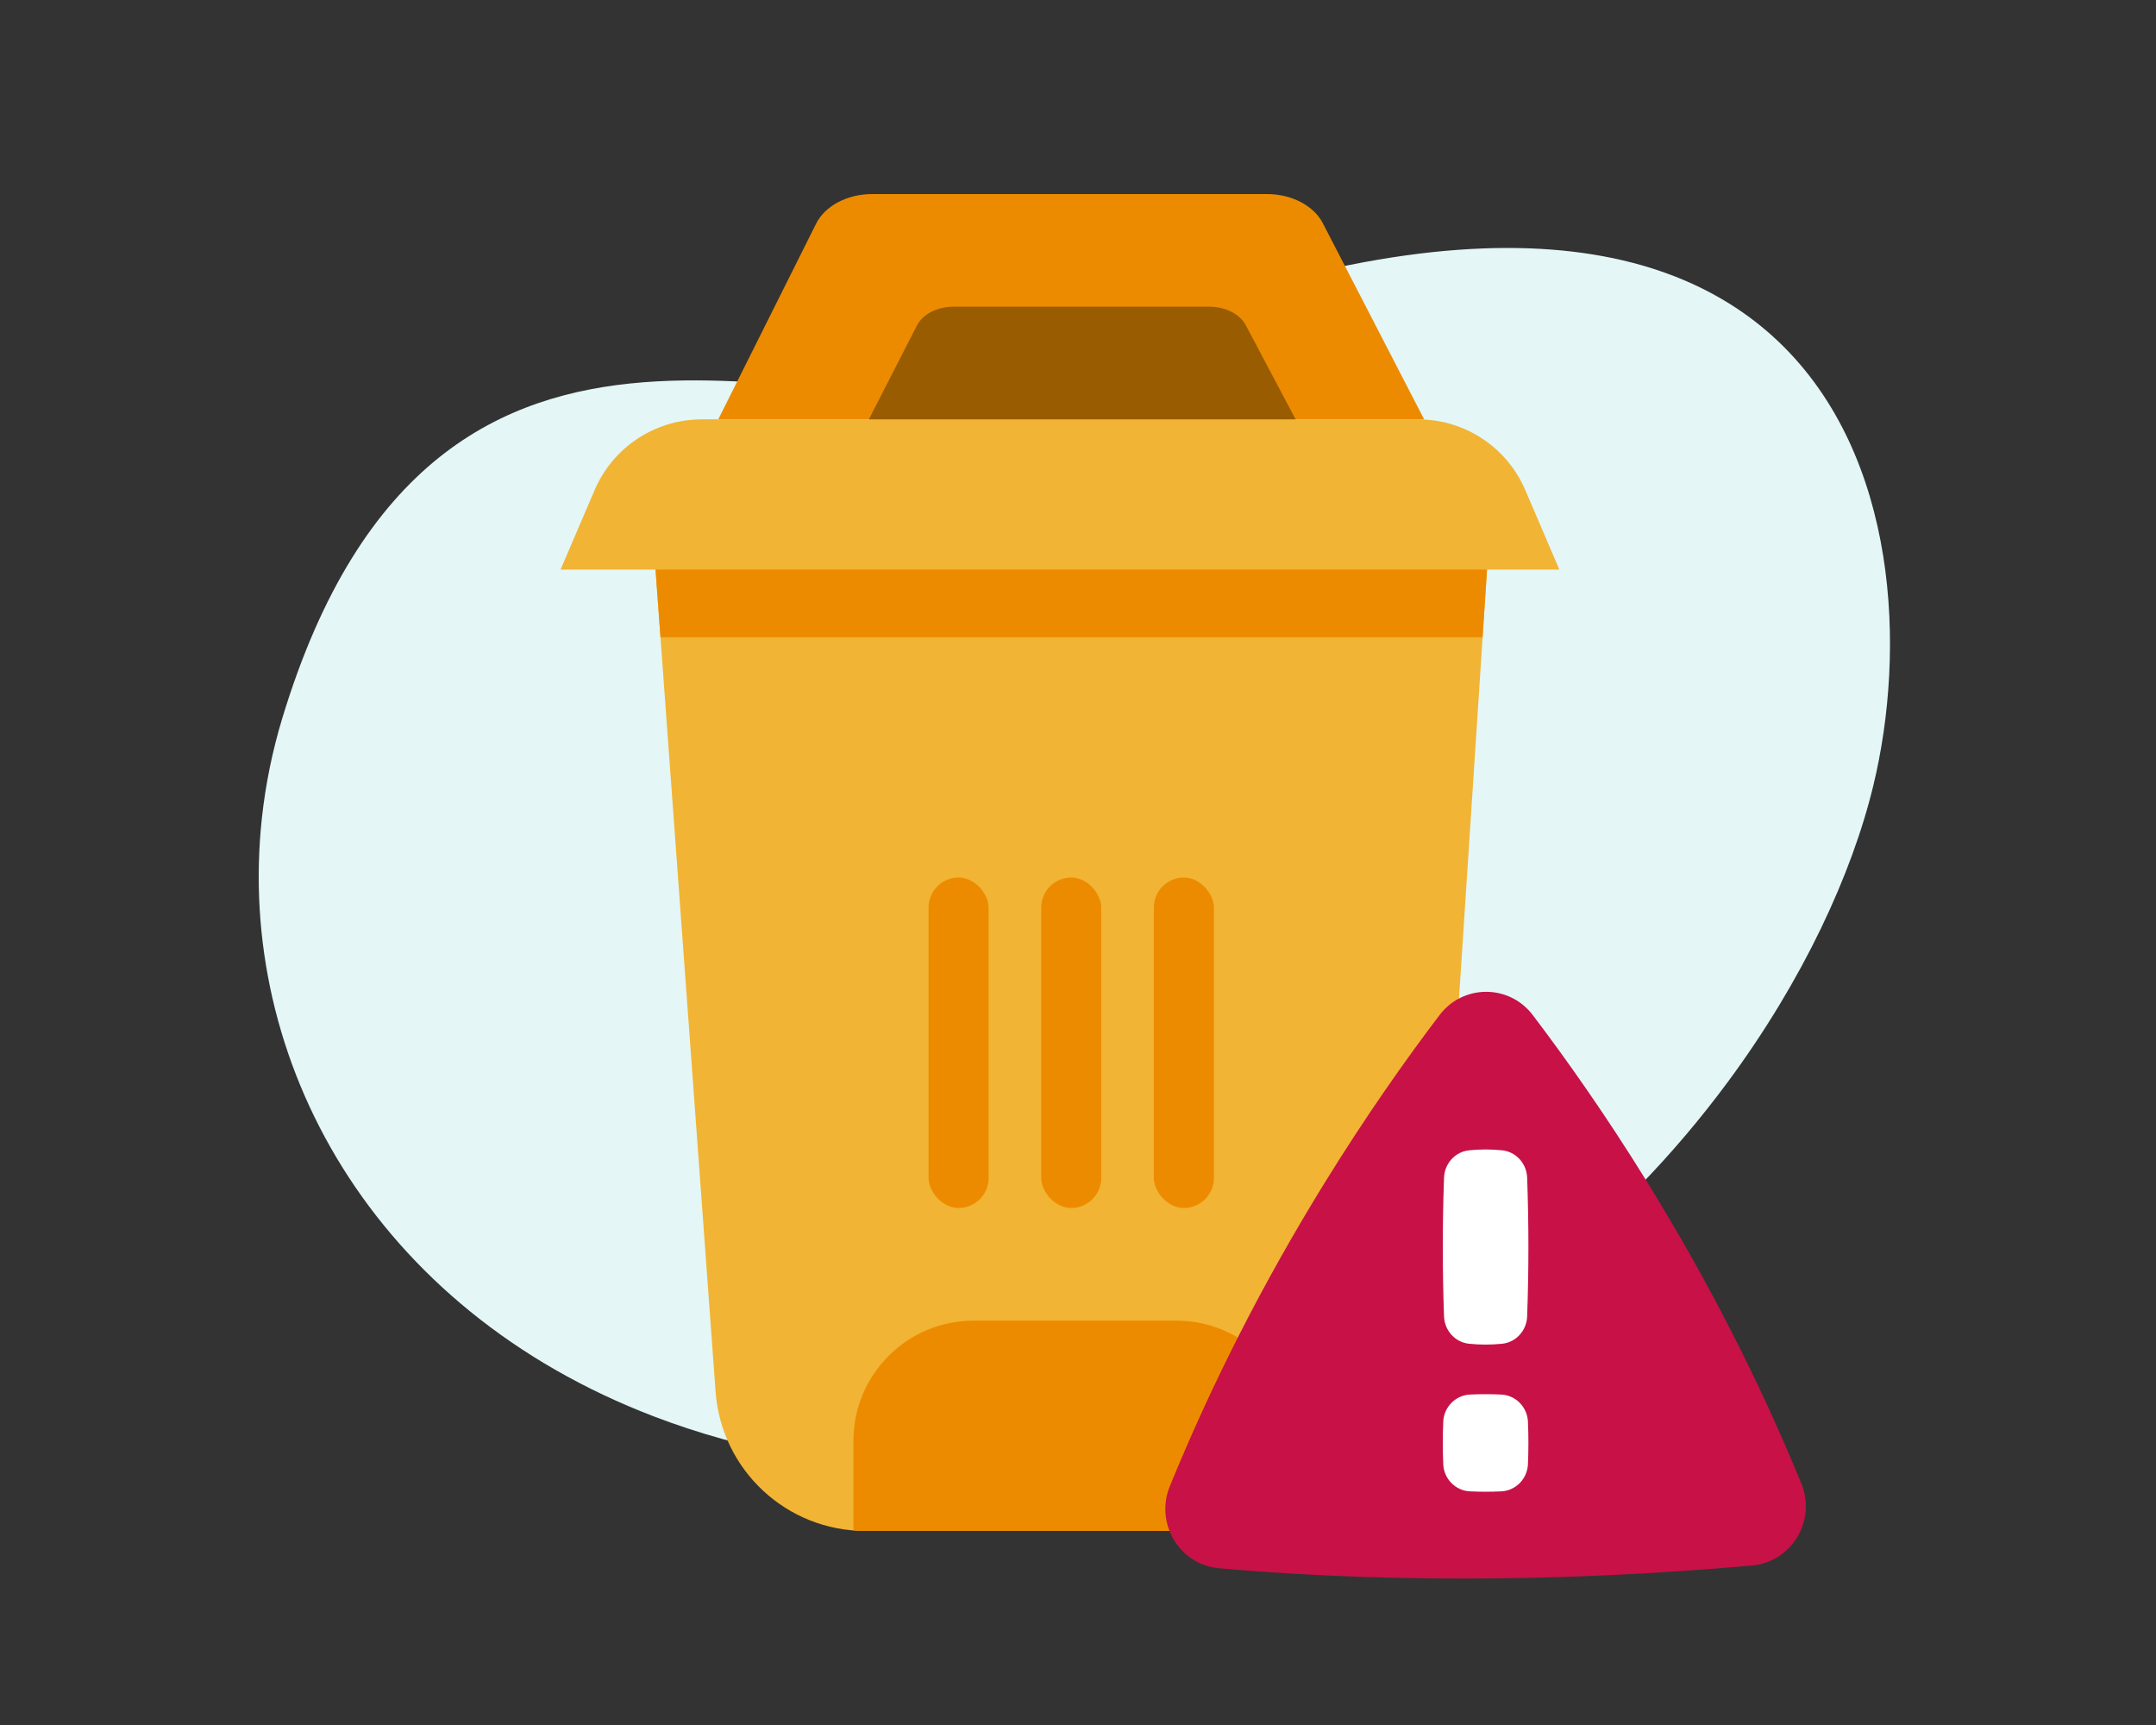 <svg width="200" height="160" viewBox="0 0 200 160" fill="none" xmlns="http://www.w3.org/2000/svg">
<rect x="0" y="0" width="200" height="160" fill="#333333" stroke="none"/>
<path d="M173.784 72.838C171.791 81.094 167.257 90.91 160.301 100.326C150.397 113.737 135.579 126.349 116.18 132.526C107.853 135.18 98.681 136.646 88.691 136.481C78.124 136.306 68.785 134.479 60.724 131.404C34.565 121.427 21.86 98.316 24.294 75.871C24.636 72.739 25.269 69.644 26.183 66.627C40.706 18.714 78.382 41.951 93.936 35.046C170.963 0.85 179.835 47.774 173.784 72.838Z" fill="#E4F6F6"/>
<path d="M60.708 51.438H138.034L132.964 128.977C132.485 136.303 126.403 142 119.061 142H80.278C72.977 142 66.914 136.364 66.382 129.083L60.708 51.438Z" fill="#F1B434"/>
<path d="M66.629 38.899H132.112L122.711 20.704C121.868 19.071 119.816 18 117.532 18H80.906C78.6 18 76.532 19.092 75.705 20.748L66.629 38.899Z" fill="#ED8B00"/>
<path d="M79.169 41.685H121.663L115.563 30.162C115.015 29.128 113.683 28.449 112.202 28.449H88.434C86.937 28.449 85.595 29.141 85.058 30.19L79.169 41.685Z" fill="#995C00"/>
<path d="M137.533 59.102H61.268L60.708 51.438H138.034L137.533 59.102Z" fill="#ED8B00"/>
<path d="M120.27 141.948C119.871 141.982 119.468 142 119.061 142H80.278C79.904 142 79.535 141.985 79.169 141.956V133.64C79.169 127.484 84.159 122.494 90.315 122.494H109.124C115.279 122.494 120.27 127.484 120.27 133.64V141.948Z" fill="#ED8B00"/>
<path d="M65.102 38.898H100.416H131.55C135.901 38.898 139.829 41.506 141.517 45.516L144.652 52.831H100.416H52L55.135 45.516C56.824 41.506 60.751 38.898 65.102 38.898Z" fill="#F1B434"/>
<rect x="86.135" y="81.394" width="5.573" height="30.652" rx="2.787" fill="#ED8B00"/>
<rect x="96.585" y="81.394" width="5.573" height="30.652" rx="2.787" fill="#ED8B00"/>
<rect x="107.034" y="81.394" width="5.573" height="30.652" rx="2.787" fill="#ED8B00"/>
<path d="M135.696 146.418C135.696 146.418 135.697 146.418 135.696 146.418C126.634 146.418 119.009 145.988 113.068 145.46C109.406 145.135 107.113 141.296 108.517 137.857C112.411 128.315 117.219 118.889 122.859 109.747C126.698 103.525 130.404 98.28 133.538 94.153C135.724 91.275 140 91.274 142.186 94.152C145.304 98.258 148.991 103.473 152.811 109.658C158.422 118.742 163.212 128.109 167.099 137.592C168.511 141.034 166.209 144.878 162.542 145.205C153.485 146.011 144.485 146.418 135.696 146.418Z" fill="#C71147"/>
<path d="M136.28 106.695C137.3 106.591 138.32 106.591 139.34 106.695C140.63 106.826 141.617 107.917 141.665 109.229C141.821 113.521 141.821 117.812 141.665 122.104C141.618 123.416 140.63 124.507 139.34 124.638C138.32 124.742 137.3 124.742 136.28 124.638C134.99 124.507 134.003 123.416 133.955 122.104C133.8 117.812 133.8 113.521 133.955 109.229C134.003 107.917 134.99 106.826 136.28 106.695Z" fill="white"/>
<path d="M136.355 129.35C137.325 129.303 138.295 129.303 139.266 129.35C140.603 129.415 141.677 130.505 141.738 131.859C141.797 133.179 141.797 134.499 141.738 135.82C141.677 137.174 140.603 138.264 139.266 138.329C138.295 138.376 137.325 138.376 136.355 138.329C135.017 138.264 133.943 137.174 133.883 135.82C133.824 134.499 133.824 133.179 133.883 131.859C133.943 130.505 135.017 129.415 136.355 129.35Z" fill="white"/>
</svg>
